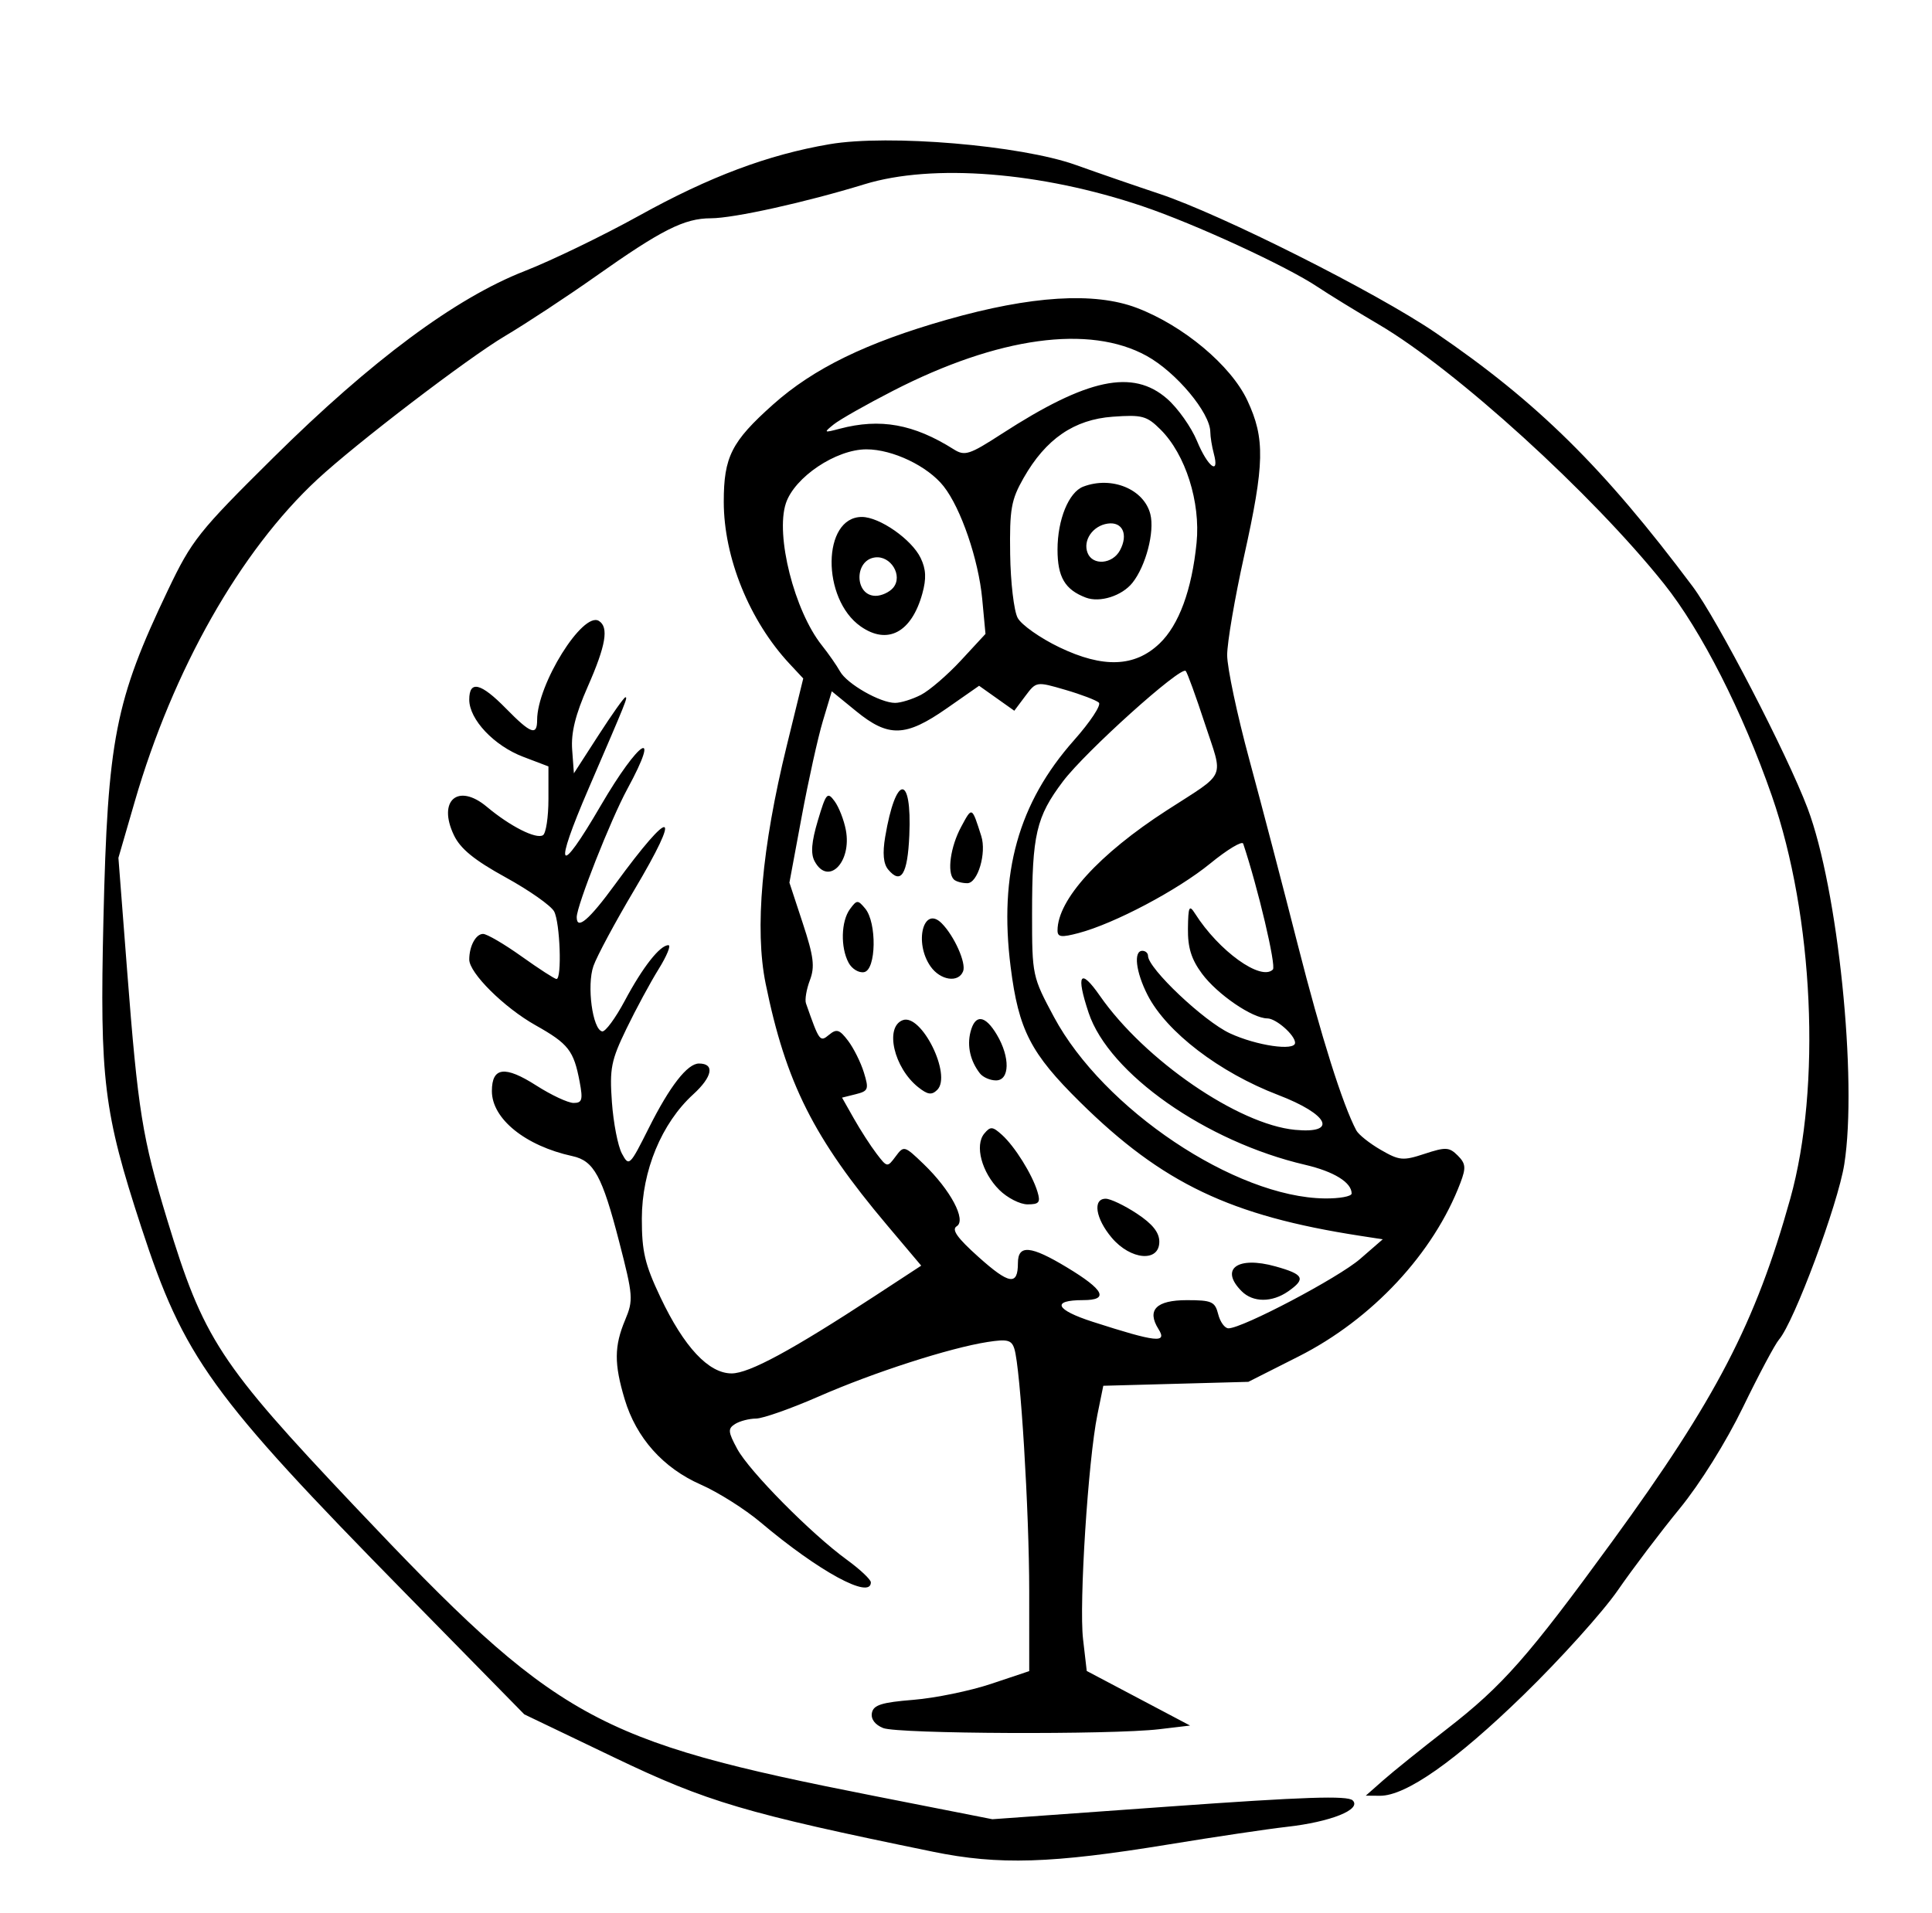 <?xml version="1.0" encoding="UTF-8" standalone="no"?>
<!-- Created with Inkscape (http://www.inkscape.org/) -->

<svg
   version="1.1"
   id="svg2"
   width="309"
   height="306"
   viewBox="0 0 309 306"
   sodipodi:docname="eg-logo.svg"
   inkscape:version="1.1.2 (0a00cf5339, 2022-02-04)"
   xmlns:inkscape="http://www.inkscape.org/namespaces/inkscape"
   xmlns:sodipodi="http://sodipodi.sourceforge.net/DTD/sodipodi-0.dtd"
   xmlns="http://www.w3.org/2000/svg"
   xmlns:svg="http://www.w3.org/2000/svg">
  <defs
     id="defs6" />
  <sodipodi:namedview
     id="namedview4"
     pagecolor="#ffffff"
     bordercolor="#666666"
     borderopacity="1.0"
     inkscape:pageshadow="2"
     inkscape:pageopacity="0.0"
     inkscape:pagecheckerboard="0"
     showgrid="false"
     inkscape:zoom="1.9836601"
     inkscape:cx="154.2603"
     inkscape:cy="153"
     inkscape:window-width="1440"
     inkscape:window-height="832"
     inkscape:window-x="0"
     inkscape:window-y="0"
     inkscape:window-maximized="1"
     inkscape:current-layer="g8" />
  <g
     inkscape:groupmode="layer"
     inkscape:label="Image"
     id="g8">
    <path
       style="fill:#000000;stroke-width:0.903"
       d="m 149.234,296.235 c -30.031,-6.155 -36.165,-7.969 -51.009,-15.088 l -14.371,-6.892 -19.023,-19.385 c -31.145,-31.737 -35.411,-37.651 -42.241,-58.562 -6.018,-18.425 -6.645,-23.523 -6.049,-49.159 0.672,-28.907 1.87,-35.031 10.314,-52.731 3.825,-8.018 4.899,-9.369 16.869,-21.22 15.7,-15.544 29.121,-25.509 40.171,-29.828 4.342,-1.697 12.576,-5.682 18.298,-8.855 11.278,-6.255 20.613,-9.76 30.483,-11.446 9.436,-1.612 30.582,0.17 39.378,3.319 3.62,1.296 9.634,3.372 13.366,4.614 9.911,3.297 34.742,15.792 44.187,22.234 16.259,11.09 26.89,21.583 41.102,40.571 3.95,5.277 15.125,26.843 18.394,35.498 4.851,12.843 8.001,43.411 5.868,56.948 -1.008,6.399 -8.024,25.241 -10.444,28.049 -0.641,0.744 -3.232,5.611 -5.759,10.817 -2.709,5.58 -6.866,12.239 -10.13,16.225 -3.045,3.718 -7.498,9.6 -9.895,13.07 -2.398,3.47 -9.19,11.01 -15.094,16.754 -10.85,10.556 -18.809,16.144 -22.948,16.111 l -2.262,-0.018 2.775,-2.452 c 1.526,-1.349 6.112,-5.041 10.191,-8.205 8.923,-6.922 12.99,-11.537 26.471,-30.041 16.598,-22.78 22.906,-34.93 28.457,-54.81 4.989,-17.869 3.741,-45.196 -2.942,-64.425 -4.679,-13.462 -11.273,-26.435 -17.238,-33.914 -11.502,-14.421 -33.322,-34.268 -45.629,-41.502 -3.635,-2.137 -8.033,-4.839 -9.774,-6.004 -4.948,-3.313 -19.585,-10.064 -27.969,-12.901 -16.282,-5.509 -33.612,-6.881 -44.532,-3.527 -9.4,2.887 -20.89,5.432 -24.556,5.439 -4.255,0.008 -7.869,1.831 -18.458,9.313 -4.574,3.232 -11.088,7.52 -14.474,9.529 -5.97,3.541 -23.811,17.178 -30.02,22.944 -12.32,11.442 -23.065,30.406 -29.188,51.514 l -2.615,9.014 1.392,18.028 c 1.737,22.498 2.42,26.75 6.403,39.844 5.81,19.097 8.341,22.972 29.915,45.787 32.518,34.389 38.198,37.557 83.248,46.431 l 18.822,3.708 28.287,-2.03 c 21.563,-1.548 28.538,-1.78 29.343,-0.978 1.456,1.451 -3.513,3.439 -10.572,4.231 -2.985,0.335 -11.472,1.598 -18.859,2.808 -18.733,3.068 -27.157,3.33 -37.681,1.173 z m -7.983,-19.79 c -1.31,-0.523 -1.989,-1.436 -1.8,-2.422 0.242,-1.267 1.561,-1.683 6.626,-2.091 3.478,-0.28 9.071,-1.429 12.429,-2.552 l 6.106,-2.043 -0.002,-12.771 c -0.002,-12.857 -1.398,-35.67 -2.373,-38.786 -0.443,-1.416 -1.111,-1.587 -4.277,-1.096 -6.051,0.939 -18.224,4.863 -26.944,8.687 -4.455,1.953 -8.997,3.558 -10.094,3.565 -1.097,0.007 -2.605,0.398 -3.35,0.867 -1.186,0.747 -1.143,1.245 0.34,3.989 1.932,3.575 11.806,13.562 17.525,17.726 2.115,1.54 3.845,3.17 3.845,3.623 0,2.788 -8.332,-1.75 -17.64,-9.608 -2.488,-2.1 -6.788,-4.816 -9.557,-6.034 -6.036,-2.657 -10.324,-7.469 -12.181,-13.669 -1.696,-5.663 -1.678,-8.479 0.079,-12.668 1.331,-3.174 1.277,-3.876 -0.952,-12.504 -2.723,-10.539 -4.044,-12.961 -7.481,-13.708 -7.52,-1.635 -12.88,-5.964 -12.88,-10.405 0,-3.844 2.071,-4.107 7.088,-0.899 2.408,1.54 5.101,2.8 5.983,2.8 1.363,0 1.509,-0.507 0.971,-3.364 -0.945,-5.021 -1.787,-6.101 -7.065,-9.069 -5.02,-2.823 -10.596,-8.354 -10.596,-10.51 0,-2.148 1.052,-4.099 2.211,-4.099 0.612,0 3.387,1.623 6.166,3.606 2.779,1.983 5.288,3.606 5.575,3.606 0.89,0 0.573,-9.038 -0.38,-10.811 -0.496,-0.923 -3.984,-3.374 -7.75,-5.446 -5.01,-2.756 -7.231,-4.566 -8.273,-6.743 -2.656,-5.549 0.654,-8.413 5.26,-4.551 3.719,3.118 7.879,5.226 8.978,4.549 0.483,-0.297 0.878,-2.895 0.878,-5.773 v -5.233 l -4.045,-1.539 c -4.66,-1.773 -8.62,-5.972 -8.62,-9.141 0,-3.145 1.842,-2.699 5.88,1.421 3.959,4.039 4.976,4.415 4.976,1.837 0,-5.704 7.309,-17.435 9.877,-15.853 1.62,0.997 1.124,3.919 -1.786,10.525 -1.973,4.479 -2.685,7.36 -2.488,10.066 l 0.276,3.791 3.926,-6.084 c 2.159,-3.346 4.098,-6.084 4.309,-6.084 0.4,0 0.228,0.427 -5.853,14.532 -5.7,13.221 -4.878,14.444 1.898,2.823 6.174,-10.587 9.799,-12.858 4.261,-2.669 -2.646,4.867 -8.088,18.658 -8.088,20.494 0,2.133 1.984,0.437 6.124,-5.235 9.207,-12.613 10.814,-12.134 3.063,0.915 -3.036,5.112 -5.968,10.574 -6.515,12.138 -1.088,3.109 -0.146,10.149 1.398,10.455 0.498,0.099 2.126,-2.111 3.619,-4.91 2.868,-5.377 5.62,-8.882 6.976,-8.882 0.449,0 -0.257,1.724 -1.568,3.831 -1.311,2.107 -3.626,6.396 -5.144,9.532 -2.458,5.079 -2.712,6.361 -2.325,11.752 0.239,3.328 0.959,7.028 1.599,8.22 1.136,2.115 1.244,2.012 4.303,-4.09 3.358,-6.698 6.172,-10.316 8.022,-10.316 2.561,0 2.168,2.116 -0.915,4.929 -5.061,4.619 -8.21,12.225 -8.222,19.859 -0.008,5.279 0.479,7.341 2.98,12.619 3.773,7.962 7.707,12.169 11.379,12.169 2.791,0 9.589,-3.676 22.902,-12.384 l 7.422,-4.855 -5.464,-6.479 c -11.735,-13.915 -16.196,-22.791 -19.419,-38.642 -1.776,-8.732 -0.625,-21.72 3.369,-38.017 l 2.646,-10.797 -2.172,-2.327 c -6.429,-6.888 -10.54,-17.011 -10.54,-25.949 0,-7.174 1.243,-9.626 7.889,-15.554 6.482,-5.782 14.931,-9.901 27.844,-13.577 13.429,-3.822 23.535,-4.451 30.305,-1.886 7.449,2.822 15.086,9.216 17.707,14.823 2.846,6.09 2.76,10.096 -0.533,24.928 -1.484,6.685 -2.699,13.798 -2.699,15.805 0,2.007 1.59,9.517 3.534,16.689 1.944,7.172 5.443,20.544 7.776,29.715 3.702,14.553 7.156,25.509 9.341,29.627 0.36,0.678 2.118,2.079 3.906,3.112 2.989,1.727 3.556,1.779 7.024,0.638 3.368,-1.108 3.936,-1.079 5.29,0.271 1.284,1.28 1.352,1.948 0.441,4.351 -4.274,11.283 -14.116,21.847 -25.898,27.801 l -8.028,4.056 -11.599,0.315 -11.599,0.315 -0.946,4.643 c -1.479,7.262 -2.947,30.237 -2.292,35.882 l 0.591,5.099 8.264,4.366 8.264,4.366 -4.951,0.587 c -7.62,0.903 -41.775,0.757 -44.143,-0.189 z m 44.033,-63.826 c -1.911,-3.05 -0.367,-4.626 4.532,-4.626 3.996,0 4.512,0.232 5.021,2.253 0.312,1.239 1.05,2.253 1.639,2.253 2.243,0 17.599,-8.093 21.057,-11.097 l 3.619,-3.144 -3.619,-0.558 c -20.727,-3.199 -31.62,-8.397 -44.758,-21.358 -7.944,-7.837 -9.856,-11.552 -11.132,-21.629 -1.904,-15.034 1.231,-26.256 10.144,-36.304 2.588,-2.917 4.372,-5.618 3.966,-6.003 -0.406,-0.384 -2.824,-1.307 -5.373,-2.05 -4.627,-1.349 -4.638,-1.347 -6.394,0.997 l -1.76,2.349 -2.815,-1.997 -2.815,-1.997 -5.189,3.622 c -6.568,4.584 -9.302,4.668 -14.478,0.441 l -3.895,-3.18 -1.428,4.758 c -0.786,2.617 -2.31,9.504 -3.388,15.305 l -1.96,10.547 2.135,6.49 c 1.755,5.335 1.958,6.959 1.138,9.124 -0.549,1.448 -0.83,3.111 -0.626,3.694 2.145,6.121 2.233,6.241 3.692,5.034 1.21,-1.001 1.673,-0.855 3.048,0.96 0.891,1.177 2.026,3.458 2.522,5.067 0.828,2.687 0.722,2.972 -1.296,3.476 l -2.197,0.549 1.897,3.352 c 1.043,1.844 2.67,4.367 3.616,5.606 1.699,2.227 1.734,2.233 3.058,0.451 1.313,-1.767 1.4,-1.744 4.47,1.209 4.312,4.147 6.886,8.981 5.302,9.957 -0.867,0.534 0.075,1.862 3.488,4.919 4.914,4.402 6.298,4.619 6.298,0.988 0,-3.011 2.026,-2.836 7.841,0.676 5.978,3.61 6.782,5.236 2.587,5.236 -5.131,0 -4.44,1.545 1.552,3.473 10.178,3.275 11.952,3.469 10.501,1.154 z m 13.317,-6.043 c -3.577,-3.564 -0.704,-5.685 5.394,-3.983 4.554,1.27 4.915,1.982 2.029,3.996 -2.574,1.796 -5.613,1.791 -7.423,-0.013 z m -20.791,-8.568 c -2.598,-3.077 -3.088,-6.241 -0.966,-6.241 0.757,0 2.996,1.068 4.975,2.373 2.511,1.656 3.599,3.018 3.599,4.507 0,3.327 -4.585,2.941 -7.609,-0.64 z m -17.992,-7.658 c -2.809,-2.799 -3.959,-7.128 -2.393,-9.008 0.98,-1.176 1.321,-1.151 2.823,0.203 2.051,1.85 4.829,6.298 5.679,9.096 0.521,1.715 0.277,2.028 -1.583,2.028 -1.21,0 -3.247,-1.044 -4.527,-2.319 z m -12.966,-16.428 c -3.882,-3.087 -5.389,-9.604 -2.478,-10.717 2.987,-1.142 7.909,8.796 5.523,11.151 -0.879,0.868 -1.524,0.776 -3.045,-0.434 z m 9.87,-2.21 c -1.53,-1.97 -2.076,-4.358 -1.509,-6.607 0.735,-2.919 2.339,-2.753 4.229,0.436 2.134,3.6 2.06,7.297 -0.147,7.297 -0.934,0 -2.092,-0.507 -2.573,-1.127 z m -7.889,-17.102 c -2.692,-3.83 -1.127,-9.847 1.793,-6.892 2.008,2.033 3.925,6.33 3.415,7.655 -0.732,1.9 -3.635,1.475 -5.208,-0.763 z m -13.107,-0.587 c -1.318,-2.454 -1.214,-6.641 0.213,-8.586 1.099,-1.498 1.263,-1.504 2.436,-0.096 1.887,2.265 1.768,9.787 -0.161,10.174 -0.837,0.168 -1.957,-0.503 -2.488,-1.492 z m 16.825,-13.334 c -1.115,-1.111 -0.541,-5.233 1.173,-8.413 1.76,-3.267 1.694,-3.297 3.218,1.473 0.868,2.718 -0.558,7.541 -2.23,7.541 -0.857,0 -1.829,-0.27 -2.161,-0.601 z m -10.503,-1.591 c -0.762,-0.914 -0.915,-2.599 -0.475,-5.213 1.689,-10.03 4.299,-10.191 3.861,-0.239 -0.274,6.236 -1.324,7.927 -3.386,5.452 z m -11.759,-1.317 c -0.655,-1.219 -0.508,-3.077 0.514,-6.507 1.319,-4.424 1.529,-4.667 2.682,-3.095 0.688,0.938 1.498,3.012 1.798,4.609 0.974,5.175 -2.846,8.993 -4.995,4.992 z m 85.889,53.15 c 0,-1.768 -2.833,-3.517 -7.43,-4.589 -15.88,-3.701 -31.394,-14.595 -34.637,-24.322 -2.06,-6.181 -1.354,-7.251 1.797,-2.721 7.154,10.287 22.133,20.578 31.217,21.448 6.917,0.662 5.392,-2.481 -2.708,-5.581 -9.388,-3.593 -17.847,-10.067 -20.872,-15.976 -1.887,-3.685 -2.289,-7.083 -0.839,-7.083 0.498,0 0.905,0.362 0.905,0.804 0,2.005 8.941,10.466 13.099,12.395 4.254,1.974 10.422,2.873 10.422,1.52 0,-1.226 -3.039,-3.902 -4.437,-3.906 -2.391,-0.007 -8.006,-3.852 -10.453,-7.157 -1.701,-2.297 -2.284,-4.171 -2.245,-7.21 0.046,-3.536 0.203,-3.871 1.131,-2.408 3.808,6.002 10.56,10.857 12.453,8.955 0.563,-0.566 -2.386,-13.077 -4.747,-20.133 -0.165,-0.492 -2.536,0.934 -5.269,3.168 -5.229,4.274 -15.311,9.606 -21.035,11.125 -2.777,0.737 -3.392,0.663 -3.392,-0.408 0,-4.916 6.638,-12.217 17.471,-19.215 9.711,-6.273 9.068,-4.805 6.088,-13.891 -1.437,-4.382 -2.814,-8.168 -3.059,-8.412 -0.807,-0.804 -16.039,12.906 -19.632,17.669 -4.281,5.678 -4.939,8.508 -4.939,21.245 0,9.786 0.045,10 3.5,16.443 7.898,14.728 28.996,28.867 43.314,29.029 2.363,0.027 4.297,-0.328 4.297,-0.789 z m -68.887,-79.768 c 1.369,-0.706 4.253,-3.189 6.408,-5.518 l 3.918,-4.236 -0.523,-5.583 c -0.591,-6.31 -3.404,-14.526 -6.173,-18.034 -2.551,-3.231 -8.148,-5.909 -12.351,-5.909 -4.853,0 -11.494,4.45 -12.879,8.631 -1.697,5.122 1.357,17.191 5.747,22.713 1.081,1.36 2.393,3.243 2.916,4.185 1.108,1.995 6.422,5.033 8.804,5.033 0.903,0 2.763,-0.577 4.132,-1.283 z m -9.621,-10.941 c -6.314,-4.407 -6.184,-17.522 0.174,-17.522 2.826,0 7.965,3.586 9.4,6.56 0.868,1.798 0.938,3.293 0.27,5.707 -1.721,6.211 -5.547,8.254 -9.843,5.256 z m 5.184,-6.197 c 1.603,-1.924 -0.393,-5.208 -2.944,-4.845 -3.349,0.477 -3.221,6.139 0.139,6.139 0.95,0 2.212,-0.583 2.805,-1.294 z m 42.594,8.929 c 3.108,-2.967 5.173,-8.575 5.927,-16.097 0.655,-6.53 -1.764,-14.158 -5.75,-18.129 -2.212,-2.204 -2.948,-2.403 -7.645,-2.065 -6.192,0.446 -10.715,3.554 -14.272,9.807 -1.988,3.494 -2.248,4.968 -2.146,12.166 0.063,4.505 0.604,9.1 1.201,10.212 0.597,1.112 3.598,3.228 6.669,4.703 6.998,3.362 12.065,3.173 16.015,-0.598 z m -11.788,-7.354 c -3.335,-1.268 -4.523,-3.285 -4.523,-7.676 0,-4.795 1.792,-9.185 4.111,-10.072 4.543,-1.737 9.725,0.392 10.737,4.41 0.708,2.81 -0.725,8.294 -2.868,10.975 -1.676,2.097 -5.212,3.217 -7.458,2.363 z m 5.466,-7.562 c 1.369,-2.549 0.407,-4.628 -1.977,-4.274 -2.379,0.353 -3.977,2.679 -3.209,4.673 0.801,2.079 3.987,1.834 5.186,-0.399 z m 15.007,-15.478 c -0.3,-1.115 -0.551,-2.668 -0.558,-3.451 -0.027,-3.074 -5.452,-9.565 -10.174,-12.172 -9.156,-5.055 -23.762,-3.047 -40.562,5.575 -4.264,2.188 -8.539,4.612 -9.499,5.385 -1.648,1.327 -1.594,1.366 0.969,0.689 6.481,-1.712 11.831,-0.745 18.232,3.295 1.764,1.113 2.492,0.878 7.689,-2.486 13.69,-8.859 20.953,-10.397 26.437,-5.6 1.715,1.5 3.866,4.541 4.781,6.757 1.715,4.156 3.653,5.605 2.685,2.008 z"
       id="path184"
       inkscape:export-filename="/home/nadushka/Pictures/eurogym/logo.png"
       inkscape:export-xdpi="96"
       inkscape:export-ydpi="96" />
  </g>
</svg>
